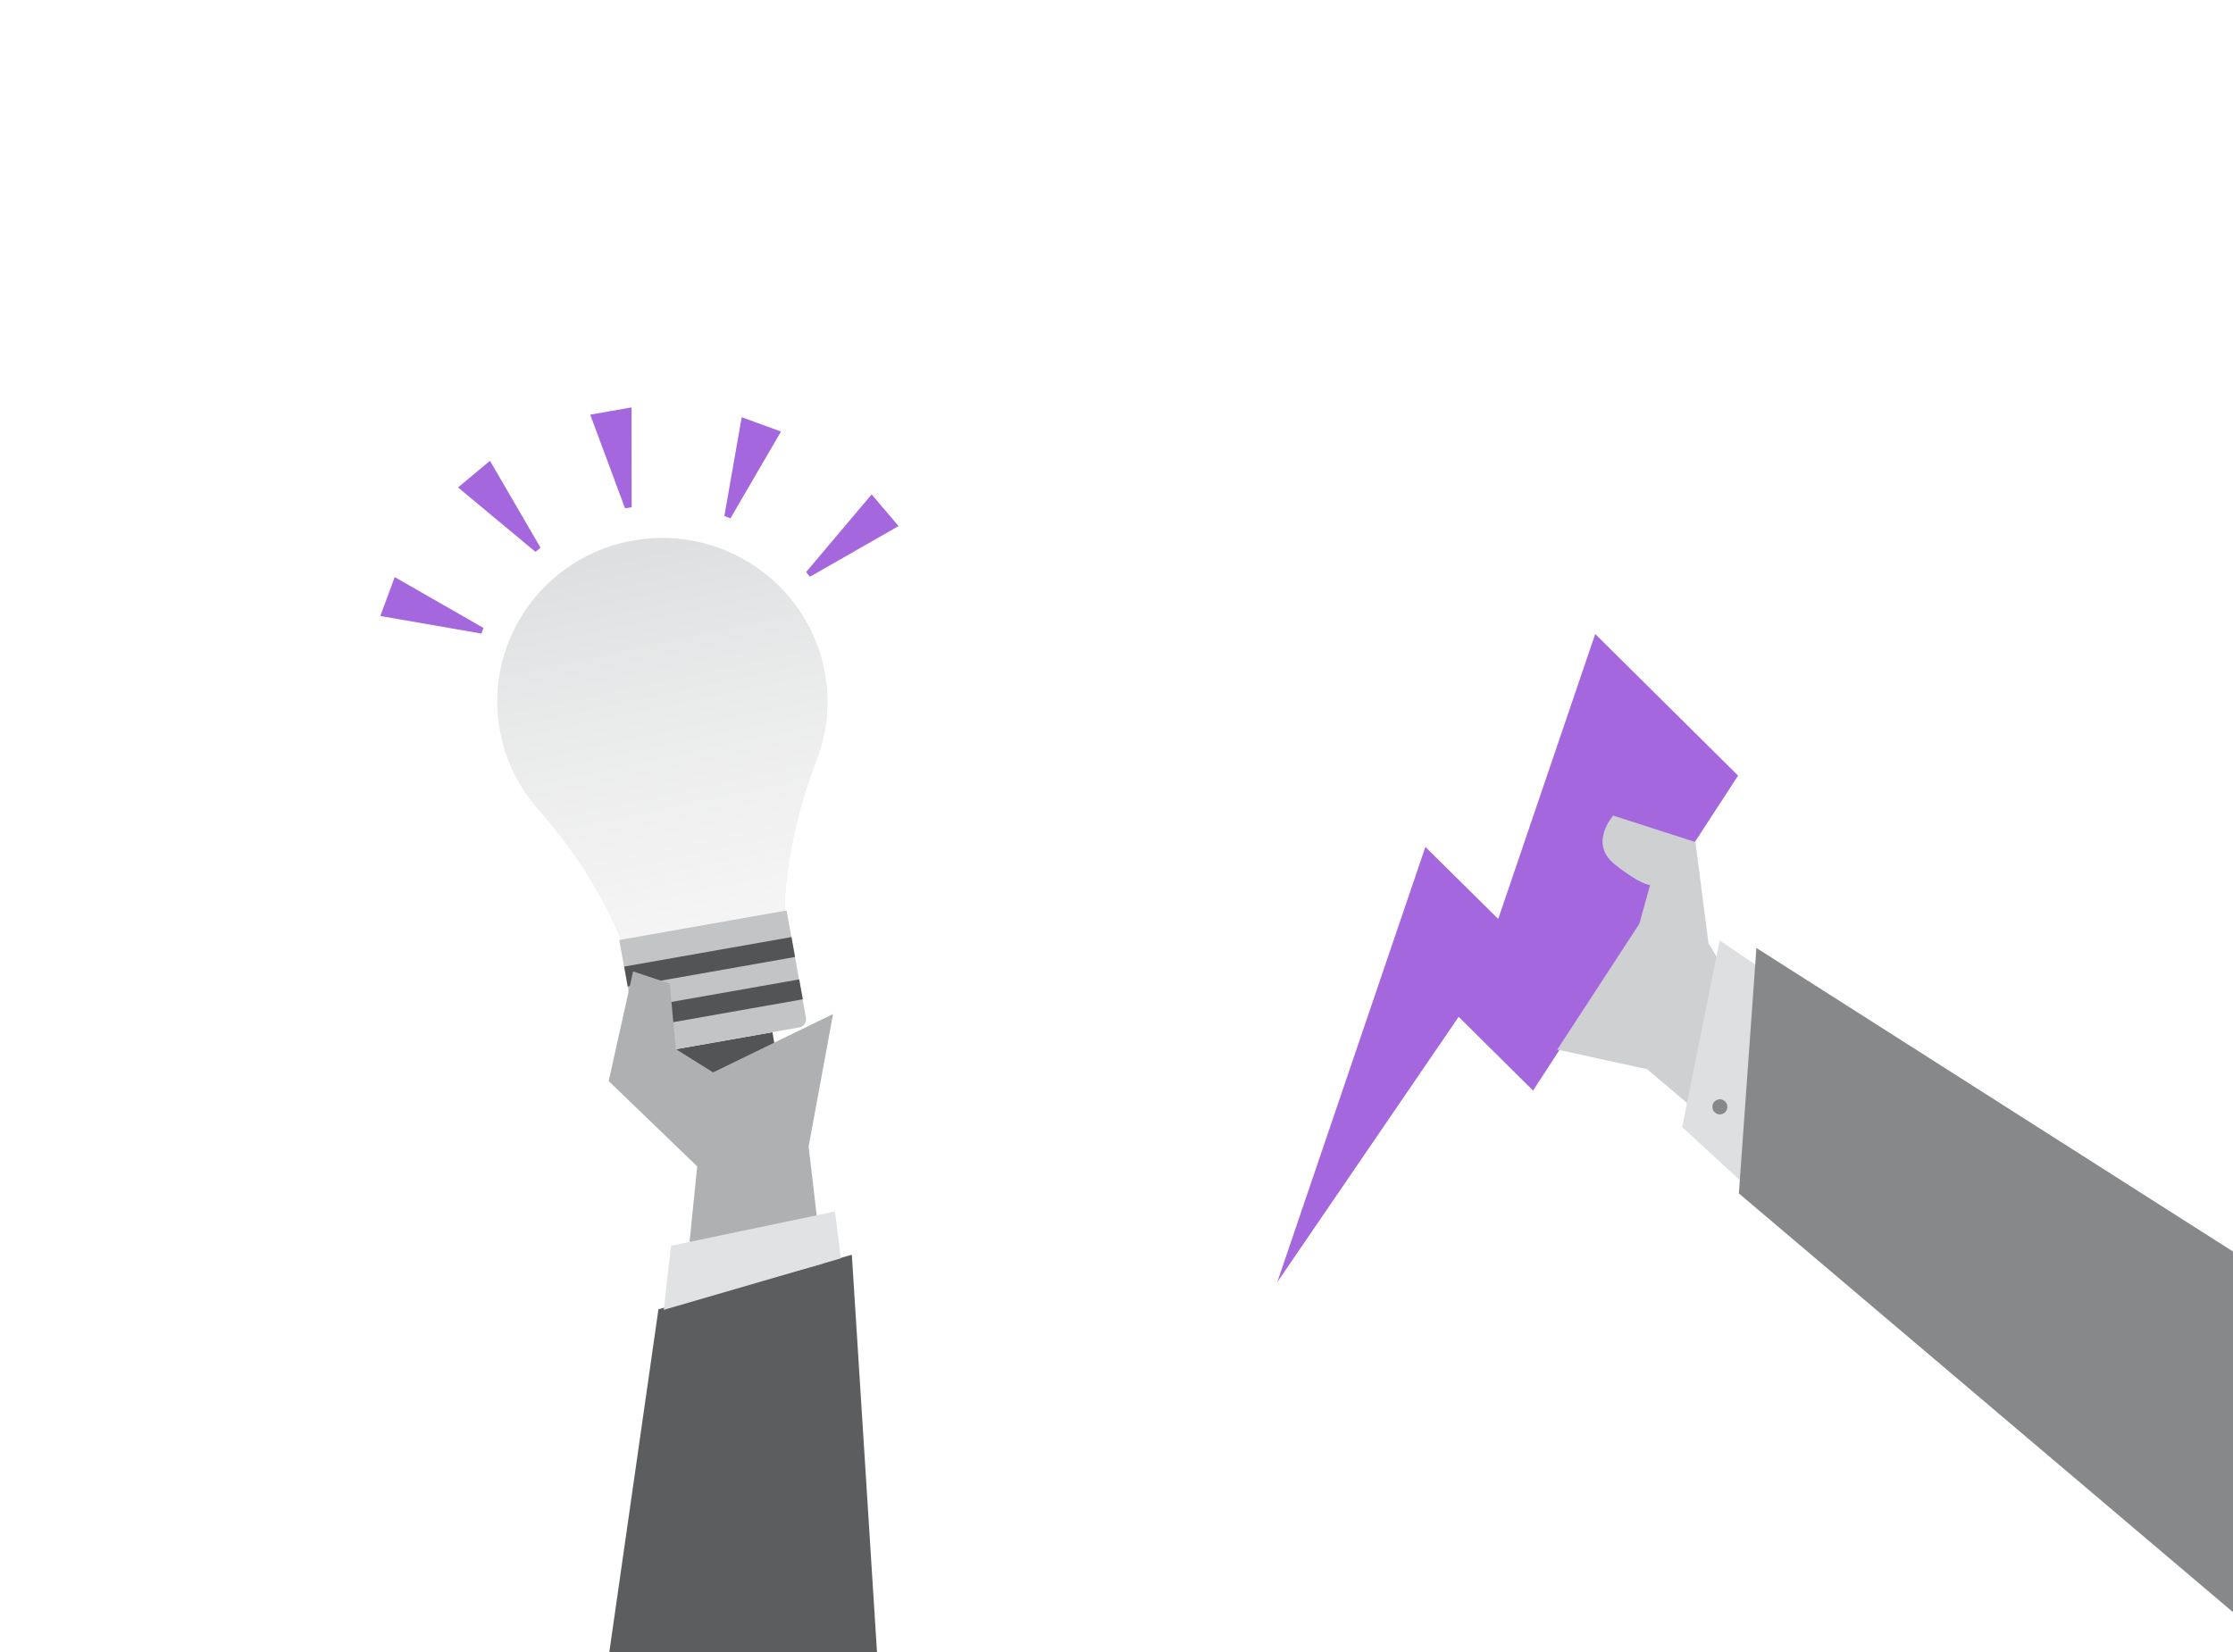 <svg fill="none" xmlns="http://www.w3.org/2000/svg" viewBox="0 0 500 370">
  <rect x="0" y="0" width="500" height="370" fill="#333333" stroke="none"/>
  <g clip-path="url(#clip0)">
    <path fill="#fff" d="M0 0h500v370H0z"/>
    <path d="M343.314 244.294l-16.7-16.557L286 287.162l33.165-97.474 16.308 16.129L357.192 142l31.989 31.714-46.063 70.774.196-.194z" fill="#A467DE"/>
    <path d="M382.581 211.481l-2.94-22.879-18.414-5.937s-5.57 6.193.31 10.902c5.828 4.658 7.943 4.658 7.943 4.658l-2.424 8.701-18.363 28.151 19.91 4.35 13.978-27.946z" fill="#CFD0D2"/>
    <path d="M376.354 213.861l6.335-2.39 5.824 9.815-5.722 30.003-14.611-12.357 8.174-25.071z" fill="#CFD0D2"/>
    <path d="M397.831 219.282l-12.781-8.659-8.399 41.809 19.928 18.343 1.252-51.493z" fill="#DEDFE0"/>
    <path d="M500.5 280.618l-107.217-68.299-3.924 54.971L500.5 361.5v-80.882zM385.124 249.595a1.693 1.693 0 110-3.389 1.695 1.695 0 010 3.389z" fill="#87888A"/>
    <path d="M172.952 231.189l1.003 5.651c.337 1.844-.913 3.59-2.772 3.922l-14.995 2.65a3.416 3.416 0 01-3.958-2.754l-1.004-5.651 21.726-3.818z" fill="#535456"/>
    <path d="M111.95 163.557c-3.607-19.907 9.773-38.94 29.848-42.495 20.075-3.554 39.285 9.731 42.892 29.639a36.155 36.155 0 01-2.135 20.245c-7.102 18.606-6.885 33.122-6.885 33.122l-18.297 3.217-18.298 3.218s-4.886-13.667-18.063-28.73a36.302 36.302 0 01-9.062-18.216z" fill="#DEDFE0"/>
    <path d="M111.95 163.557c-3.607-19.907 9.773-38.94 29.848-42.495 20.075-3.554 39.285 9.731 42.892 29.639a36.155 36.155 0 01-2.135 20.245c-7.102 18.606-6.885 33.122-6.885 33.122l-18.297 3.217-18.298 3.218s-4.886-13.667-18.063-28.73a36.302 36.302 0 01-9.062-18.216z" fill="url(#paint0_linear)"/>
    <path d="M176.128 203.917l4.334 24.044a1.83 1.83 0 01-1.479 2.138l-33.871 5.993c-.992.183-1.932-.482-2.115-1.506l-4.334-24.044 37.465-6.625z" fill="#C3C4C6"/>
    <path d="M177.217 209.876l.805 4.459-37.455 6.61-.805-4.458 37.455-6.611zM178.955 219.355l.806 4.458-37.456 6.611-.805-4.459 37.455-6.61z" fill="#535456"/>
    <path d="M139.951 113.844l-7.791-20.973 4.626-.811 4.626-.812.024 22.363c-.29.063-.577.086-.867.149-.204-.012-.412.056-.618.084zM166.08 93.444l4.396 1.605 4.397 1.605-11.32 19.442c-.438-.188-.919-.339-1.357-.528l3.884-22.124zM195.178 110.735l3.012 3.546 3.011 3.547-19.856 11.345c-.265-.34-.571-.683-.834-1.063l14.667-17.375zM85.155 137.965l1.614-4.358 1.615-4.357 19.858 11.38c-.149.436-.296.832-.445 1.269l-22.642-3.934zM102.562 109.172l3.573-2.982 3.574-2.982 11.316 19.446c-.386.301-.732.604-1.12.945l-17.343-14.427z" fill="#A467DE"/>
    <path d="M147.436 293.235l43.304-12.21 7.251 114.582h-65.223l14.668-102.372z" fill="#5C5D5F"/>
    <path d="M186.533 227.118l-26.863 13.067-8.339-5.22-1.367-14.671-8.203-2.73-5.468 24.566 19.822 19.106-3.076 30.366 31.101-8.53-3.076-26.271 5.469-29.683z" fill="#AFB0B2"/>
    <path d="M148.633 293.365l1.602-14.34 36.725-7.695 1.336 10.493-39.663 11.542z" fill="#E0E2E3"/>
  </g>
  <defs>
    <linearGradient id="paint0_linear" x1="139.168" y1="123.391" x2="158.044" y2="211.964" gradientUnits="userSpaceOnUse">
      <stop offset=".013" stop-color="#fff" stop-opacity="0"/>
      <stop offset="1" stop-color="#F5F5F5"/>
    </linearGradient>
    <clipPath id="clip0">
      <path fill="#fff" d="M0 0h500v370H0z"/>
    </clipPath>
  </defs>
</svg>

